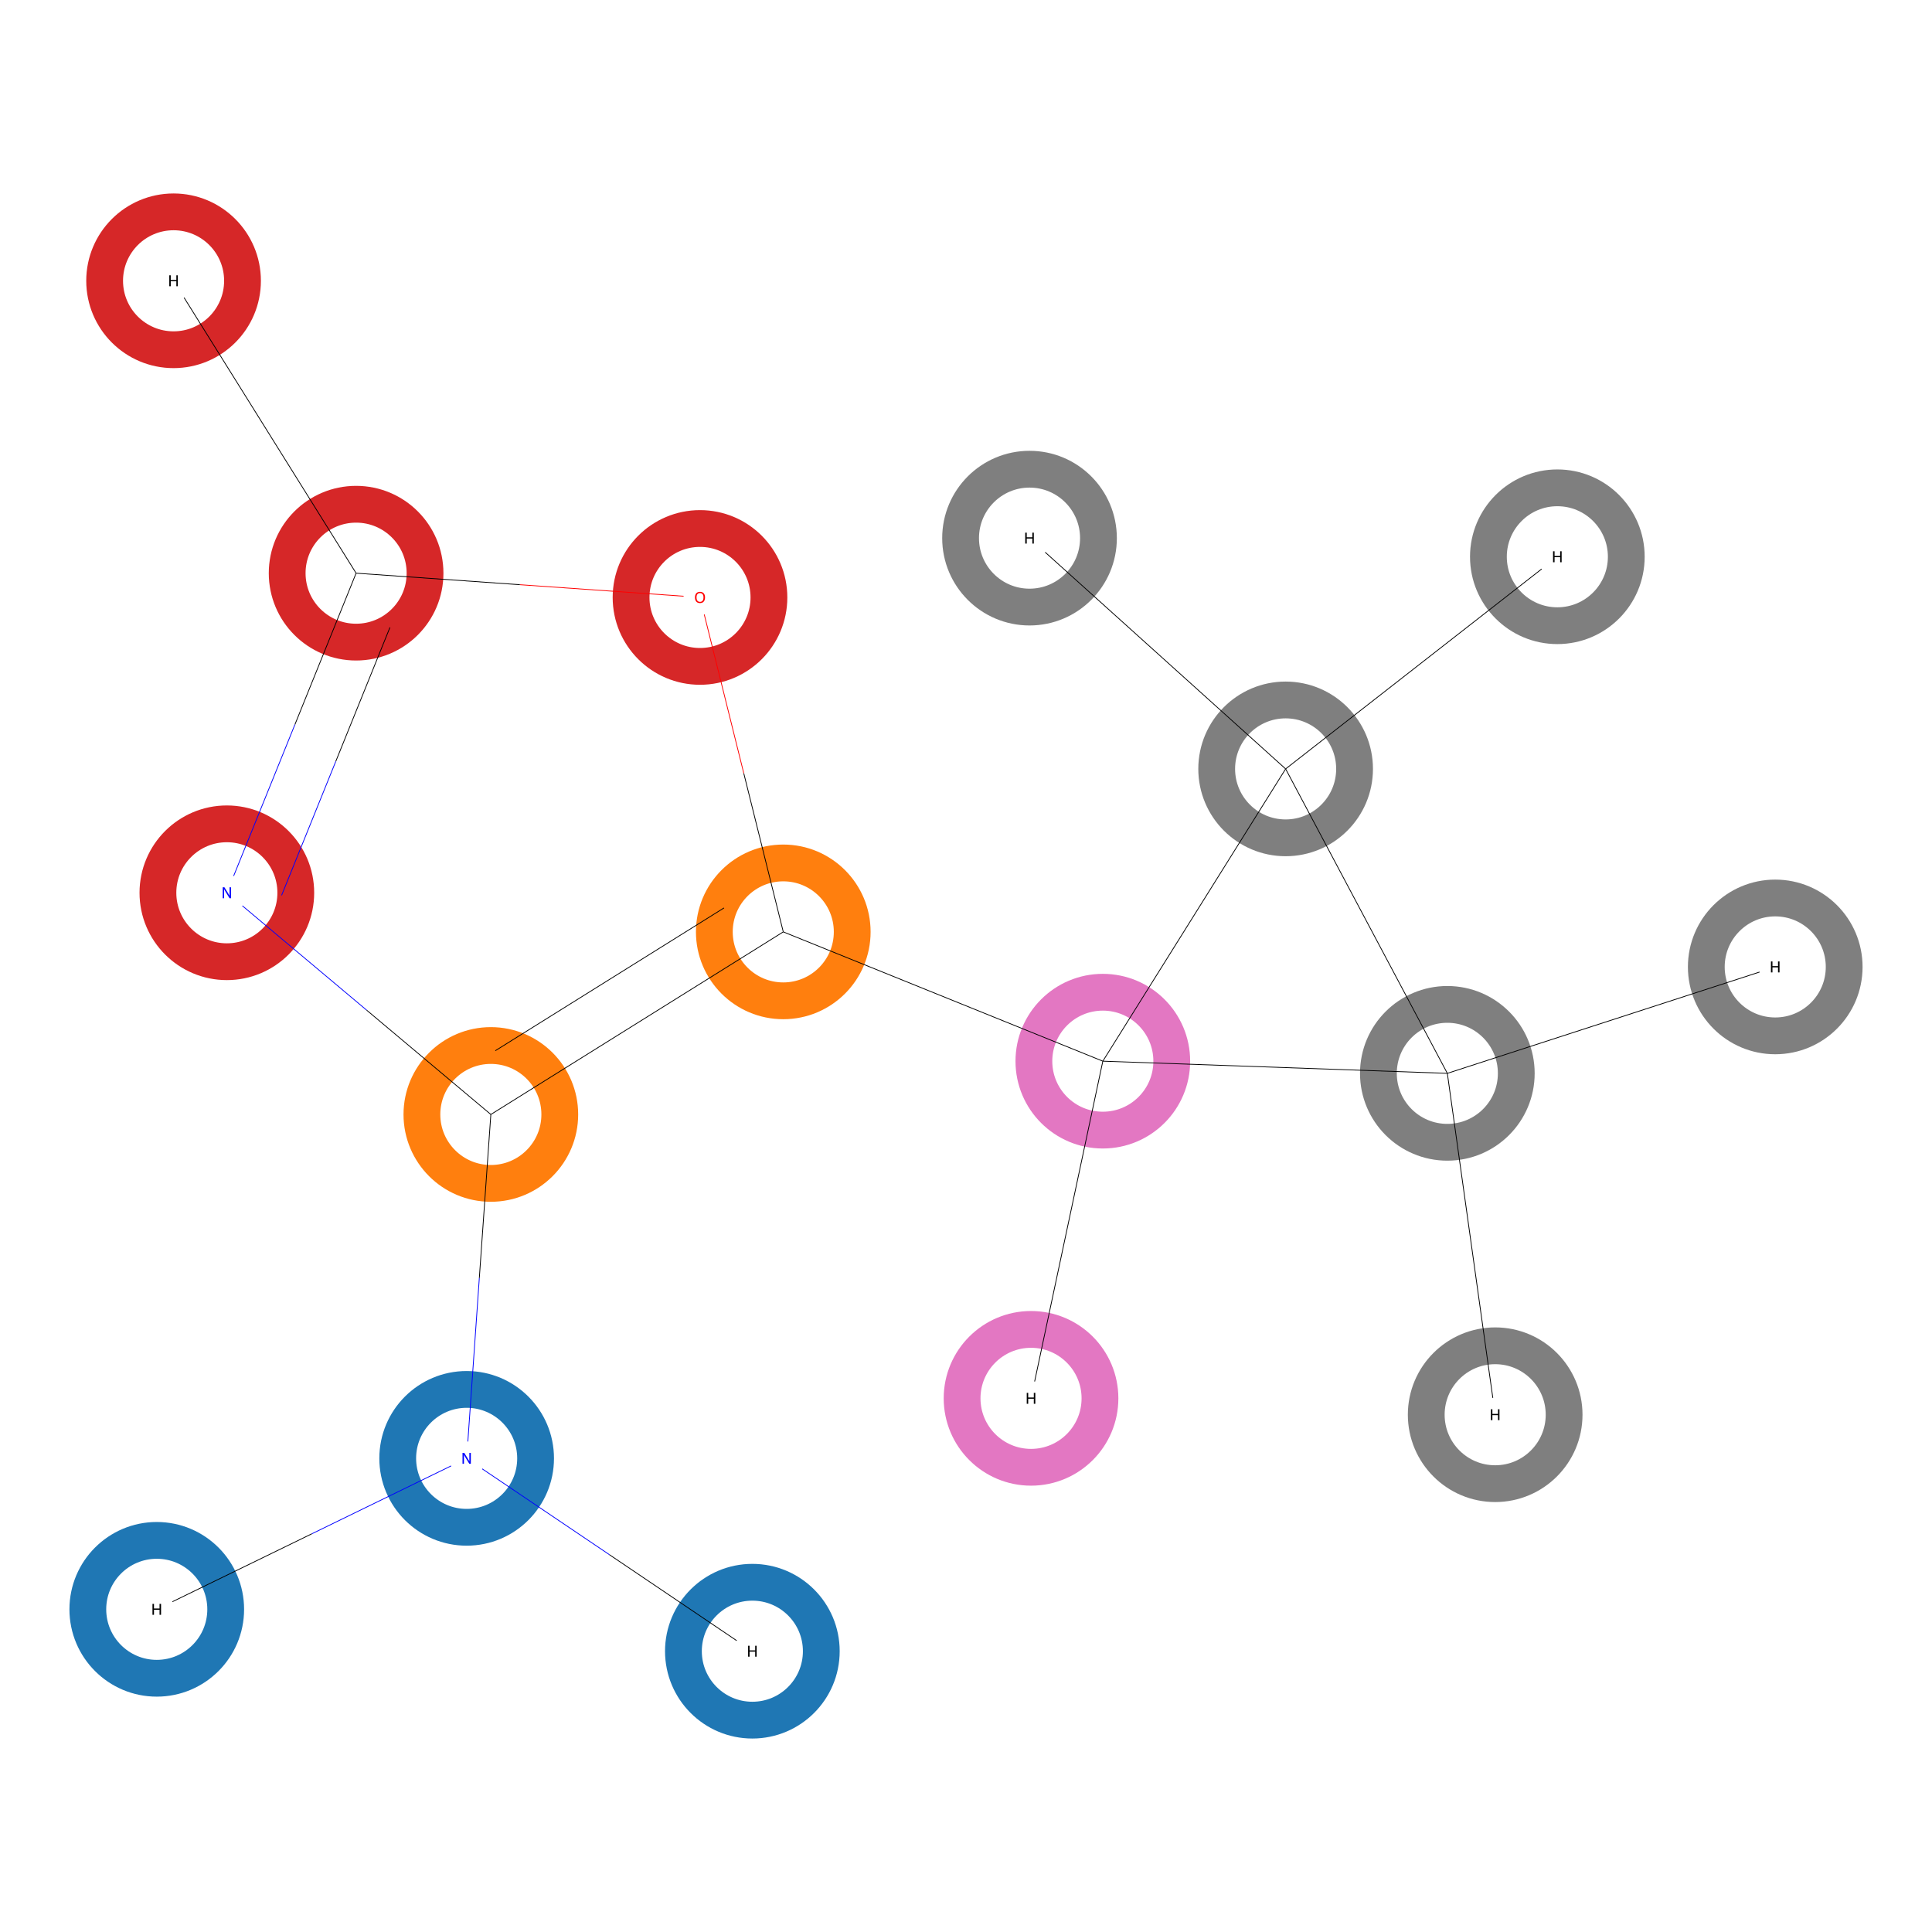 <?xml version='1.0' encoding='iso-8859-1'?>
<svg version='1.1' baseProfile='full'
              xmlns='http://www.w3.org/2000/svg'
                      xmlns:rdkit='http://www.rdkit.org/xml'
                      xmlns:xlink='http://www.w3.org/1999/xlink'
                  xml:space='preserve'
width='5000px' height='5000px' viewBox='0 0 5000 5000'>
<!-- END OF HEADER -->
<rect style='opacity:1.0;fill:#FFFFFF;stroke:none' width='5000.0' height='5000.0' x='0.0' y='0.0'> </rect>
<ellipse cx='1207.7' cy='3774.2' rx='178.4' ry='178.4' class='atom-0'  style='fill:none;stroke:#1F77B4;stroke-width:95.2px;stroke-linecap:butt;stroke-linejoin:miter;stroke-opacity:1' />
<ellipse cx='1270.3' cy='2884.2' rx='178.4' ry='178.4' class='atom-1'  style='fill:none;stroke:#FF7F0E;stroke-width:95.2px;stroke-linecap:butt;stroke-linejoin:miter;stroke-opacity:1' />
<ellipse cx='2027.1' cy='2411.7' rx='178.4' ry='178.4' class='atom-2'  style='fill:none;stroke:#FF7F0E;stroke-width:95.2px;stroke-linecap:butt;stroke-linejoin:miter;stroke-opacity:1' />
<ellipse cx='1811.6' cy='1546.2' rx='178.4' ry='178.4' class='atom-3'  style='fill:none;stroke:#D62728;stroke-width:95.2px;stroke-linecap:butt;stroke-linejoin:miter;stroke-opacity:1' />
<ellipse cx='921.6' cy='1483.4' rx='178.4' ry='178.4' class='atom-4'  style='fill:none;stroke:#D62728;stroke-width:95.2px;stroke-linecap:butt;stroke-linejoin:miter;stroke-opacity:1' />
<ellipse cx='587.1' cy='2310.5' rx='178.4' ry='178.4' class='atom-5'  style='fill:none;stroke:#D62728;stroke-width:95.2px;stroke-linecap:butt;stroke-linejoin:miter;stroke-opacity:1' />
<ellipse cx='2854.1' cy='2746.3' rx='178.4' ry='178.4' class='atom-6'  style='fill:none;stroke:#E377C2;stroke-width:95.2px;stroke-linecap:butt;stroke-linejoin:miter;stroke-opacity:1' />
<ellipse cx='3745.7' cy='2777.8' rx='178.4' ry='178.4' class='atom-7'  style='fill:none;stroke:#7F7F7F;stroke-width:95.2px;stroke-linecap:butt;stroke-linejoin:miter;stroke-opacity:1' />
<ellipse cx='3327.2' cy='1989.9' rx='178.4' ry='178.4' class='atom-8'  style='fill:none;stroke:#7F7F7F;stroke-width:95.2px;stroke-linecap:butt;stroke-linejoin:miter;stroke-opacity:1' />
<ellipse cx='405.7' cy='4164.9' rx='178.4' ry='178.4' class='atom-9'  style='fill:none;stroke:#1F77B4;stroke-width:95.2px;stroke-linecap:butt;stroke-linejoin:miter;stroke-opacity:1' />
<ellipse cx='1947.1' cy='4273.3' rx='178.4' ry='178.4' class='atom-10'  style='fill:none;stroke:#1F77B4;stroke-width:95.2px;stroke-linecap:butt;stroke-linejoin:miter;stroke-opacity:1' />
<ellipse cx='449.2' cy='726.7' rx='178.4' ry='178.4' class='atom-11'  style='fill:none;stroke:#D62728;stroke-width:95.2px;stroke-linecap:butt;stroke-linejoin:miter;stroke-opacity:1' />
<ellipse cx='2668.3' cy='3618.9' rx='178.4' ry='178.4' class='atom-12'  style='fill:none;stroke:#E377C2;stroke-width:95.2px;stroke-linecap:butt;stroke-linejoin:miter;stroke-opacity:1' />
<ellipse cx='3869.5' cy='3661.3' rx='178.4' ry='178.4' class='atom-13'  style='fill:none;stroke:#7F7F7F;stroke-width:95.2px;stroke-linecap:butt;stroke-linejoin:miter;stroke-opacity:1' />
<ellipse cx='4594.3' cy='2502.4' rx='178.4' ry='178.4' class='atom-14'  style='fill:none;stroke:#7F7F7F;stroke-width:95.2px;stroke-linecap:butt;stroke-linejoin:miter;stroke-opacity:1' />
<ellipse cx='4030.4' cy='1440.9' rx='178.4' ry='178.4' class='atom-15'  style='fill:none;stroke:#7F7F7F;stroke-width:95.2px;stroke-linecap:butt;stroke-linejoin:miter;stroke-opacity:1' />
<ellipse cx='2664.4' cy='1392.7' rx='178.4' ry='178.4' class='atom-16'  style='fill:none;stroke:#7F7F7F;stroke-width:95.2px;stroke-linecap:butt;stroke-linejoin:miter;stroke-opacity:1' />
<path class='bond-0 atom-0 atom-1' d='M 1210.8,3730.6 L 1240.5,3307.4' style='fill:none;fill-rule:evenodd;stroke:#0000FF;stroke-width:2.0px;stroke-linecap:butt;stroke-linejoin:miter;stroke-opacity:1' />
<path class='bond-0 atom-0 atom-1' d='M 1240.5,3307.4 L 1270.3,2884.2' style='fill:none;fill-rule:evenodd;stroke:#000000;stroke-width:2.0px;stroke-linecap:butt;stroke-linejoin:miter;stroke-opacity:1' />
<path class='bond-1 atom-0 atom-9' d='M 1167.5,3793.7 L 806.9,3969.5' style='fill:none;fill-rule:evenodd;stroke:#0000FF;stroke-width:2.0px;stroke-linecap:butt;stroke-linejoin:miter;stroke-opacity:1' />
<path class='bond-1 atom-0 atom-9' d='M 806.9,3969.5 L 446.2,4145.2' style='fill:none;fill-rule:evenodd;stroke:#000000;stroke-width:2.0px;stroke-linecap:butt;stroke-linejoin:miter;stroke-opacity:1' />
<path class='bond-2 atom-0 atom-10' d='M 1247.9,3801.3 L 1577.3,4023.6' style='fill:none;fill-rule:evenodd;stroke:#0000FF;stroke-width:2.0px;stroke-linecap:butt;stroke-linejoin:miter;stroke-opacity:1' />
<path class='bond-2 atom-0 atom-10' d='M 1577.3,4023.6 L 1906.6,4246.0' style='fill:none;fill-rule:evenodd;stroke:#000000;stroke-width:2.0px;stroke-linecap:butt;stroke-linejoin:miter;stroke-opacity:1' />
<path class='bond-3 atom-1 atom-2' d='M 1270.3,2884.2 L 2027.1,2411.7' style='fill:none;fill-rule:evenodd;stroke:#000000;stroke-width:2.0px;stroke-linecap:butt;stroke-linejoin:miter;stroke-opacity:1' />
<path class='bond-3 atom-1 atom-2' d='M 1281.9,2719.2 L 1873.7,2349.7' style='fill:none;fill-rule:evenodd;stroke:#000000;stroke-width:2.0px;stroke-linecap:butt;stroke-linejoin:miter;stroke-opacity:1' />
<path class='bond-4 atom-1 atom-5' d='M 1270.3,2884.2 L 948.8,2614.2' style='fill:none;fill-rule:evenodd;stroke:#000000;stroke-width:2.0px;stroke-linecap:butt;stroke-linejoin:miter;stroke-opacity:1' />
<path class='bond-4 atom-1 atom-5' d='M 948.8,2614.2 L 627.3,2344.2' style='fill:none;fill-rule:evenodd;stroke:#0000FF;stroke-width:2.0px;stroke-linecap:butt;stroke-linejoin:miter;stroke-opacity:1' />
<path class='bond-5 atom-2 atom-3' d='M 2027.1,2411.7 L 1924.8,2001.0' style='fill:none;fill-rule:evenodd;stroke:#000000;stroke-width:2.0px;stroke-linecap:butt;stroke-linejoin:miter;stroke-opacity:1' />
<path class='bond-5 atom-2 atom-3' d='M 1924.8,2001.0 L 1822.6,1590.2' style='fill:none;fill-rule:evenodd;stroke:#FF0000;stroke-width:2.0px;stroke-linecap:butt;stroke-linejoin:miter;stroke-opacity:1' />
<path class='bond-6 atom-2 atom-6' d='M 2027.1,2411.7 L 2854.1,2746.3' style='fill:none;fill-rule:evenodd;stroke:#000000;stroke-width:2.0px;stroke-linecap:butt;stroke-linejoin:miter;stroke-opacity:1' />
<path class='bond-7 atom-3 atom-4' d='M 1769.1,1543.0 L 1345.4,1513.2' style='fill:none;fill-rule:evenodd;stroke:#FF0000;stroke-width:2.0px;stroke-linecap:butt;stroke-linejoin:miter;stroke-opacity:1' />
<path class='bond-7 atom-3 atom-4' d='M 1345.4,1513.2 L 921.6,1483.4' style='fill:none;fill-rule:evenodd;stroke:#000000;stroke-width:2.0px;stroke-linecap:butt;stroke-linejoin:miter;stroke-opacity:1' />
<path class='bond-8 atom-4 atom-5' d='M 921.6,1483.4 L 763.2,1875.2' style='fill:none;fill-rule:evenodd;stroke:#000000;stroke-width:2.0px;stroke-linecap:butt;stroke-linejoin:miter;stroke-opacity:1' />
<path class='bond-8 atom-4 atom-5' d='M 763.2,1875.2 L 604.7,2266.9' style='fill:none;fill-rule:evenodd;stroke:#0000FF;stroke-width:2.0px;stroke-linecap:butt;stroke-linejoin:miter;stroke-opacity:1' />
<path class='bond-8 atom-4 atom-5' d='M 1009.2,1623.7 L 869.0,1970.4' style='fill:none;fill-rule:evenodd;stroke:#000000;stroke-width:2.0px;stroke-linecap:butt;stroke-linejoin:miter;stroke-opacity:1' />
<path class='bond-8 atom-4 atom-5' d='M 869.0,1970.4 L 728.8,2317.1' style='fill:none;fill-rule:evenodd;stroke:#0000FF;stroke-width:2.0px;stroke-linecap:butt;stroke-linejoin:miter;stroke-opacity:1' />
<path class='bond-9 atom-4 atom-11' d='M 921.6,1483.4 L 476.4,770.3' style='fill:none;fill-rule:evenodd;stroke:#000000;stroke-width:2.0px;stroke-linecap:butt;stroke-linejoin:miter;stroke-opacity:1' />
<path class='bond-10 atom-6 atom-7' d='M 2854.1,2746.3 L 3745.7,2777.8' style='fill:none;fill-rule:evenodd;stroke:#000000;stroke-width:2.0px;stroke-linecap:butt;stroke-linejoin:miter;stroke-opacity:1' />
<path class='bond-11 atom-6 atom-8' d='M 2854.1,2746.3 L 3327.2,1989.9' style='fill:none;fill-rule:evenodd;stroke:#000000;stroke-width:2.0px;stroke-linecap:butt;stroke-linejoin:miter;stroke-opacity:1' />
<path class='bond-12 atom-6 atom-12' d='M 2854.1,2746.3 L 2677.6,3575.3' style='fill:none;fill-rule:evenodd;stroke:#000000;stroke-width:2.0px;stroke-linecap:butt;stroke-linejoin:miter;stroke-opacity:1' />
<path class='bond-13 atom-7 atom-8' d='M 3745.7,2777.8 L 3327.2,1989.9' style='fill:none;fill-rule:evenodd;stroke:#000000;stroke-width:2.0px;stroke-linecap:butt;stroke-linejoin:miter;stroke-opacity:1' />
<path class='bond-14 atom-7 atom-13' d='M 3745.7,2777.8 L 3863.4,3617.7' style='fill:none;fill-rule:evenodd;stroke:#000000;stroke-width:2.0px;stroke-linecap:butt;stroke-linejoin:miter;stroke-opacity:1' />
<path class='bond-15 atom-7 atom-14' d='M 3745.7,2777.8 L 4553.8,2515.6' style='fill:none;fill-rule:evenodd;stroke:#000000;stroke-width:2.0px;stroke-linecap:butt;stroke-linejoin:miter;stroke-opacity:1' />
<path class='bond-16 atom-8 atom-15' d='M 3327.2,1989.9 L 3989.9,1472.5' style='fill:none;fill-rule:evenodd;stroke:#000000;stroke-width:2.0px;stroke-linecap:butt;stroke-linejoin:miter;stroke-opacity:1' />
<path class='bond-17 atom-8 atom-16' d='M 3327.2,1989.9 L 2704.9,1429.2' style='fill:none;fill-rule:evenodd;stroke:#000000;stroke-width:2.0px;stroke-linecap:butt;stroke-linejoin:miter;stroke-opacity:1' />
<path class='atom-0' d='M 1201.5 3760.0
L 1210.7 3775.0
Q 1211.7 3776.5, 1213.1 3779.2
Q 1214.6 3781.8, 1214.7 3782.0
L 1214.7 3760.0
L 1218.5 3760.0
L 1218.5 3788.3
L 1214.6 3788.3
L 1204.6 3771.9
Q 1203.5 3770.0, 1202.2 3767.8
Q 1201.0 3765.6, 1200.7 3764.9
L 1200.7 3788.3
L 1197.0 3788.3
L 1197.0 3760.0
L 1201.5 3760.0
' fill='#0000FF'/>
<path class='atom-3' d='M 1798.6 1546.1
Q 1798.6 1539.3, 1801.9 1535.5
Q 1805.3 1531.7, 1811.6 1531.7
Q 1817.9 1531.7, 1821.2 1535.5
Q 1824.6 1539.3, 1824.6 1546.1
Q 1824.6 1553.0, 1821.2 1556.9
Q 1817.8 1560.8, 1811.6 1560.8
Q 1805.3 1560.8, 1801.9 1556.9
Q 1798.6 1553.0, 1798.6 1546.1
M 1811.6 1557.6
Q 1815.9 1557.6, 1818.2 1554.7
Q 1820.6 1551.8, 1820.6 1546.1
Q 1820.6 1540.5, 1818.2 1537.7
Q 1815.9 1534.9, 1811.6 1534.9
Q 1807.3 1534.9, 1804.9 1537.7
Q 1802.6 1540.5, 1802.6 1546.1
Q 1802.6 1551.8, 1804.9 1554.7
Q 1807.3 1557.6, 1811.6 1557.6
' fill='#FF0000'/>
<path class='atom-5' d='M 580.8 2296.3
L 590.1 2311.3
Q 591.0 2312.8, 592.5 2315.5
Q 594.0 2318.2, 594.1 2318.3
L 594.1 2296.3
L 597.8 2296.3
L 597.8 2324.6
L 594.0 2324.6
L 584.0 2308.2
Q 582.8 2306.3, 581.6 2304.1
Q 580.4 2301.9, 580.0 2301.2
L 580.0 2324.6
L 576.4 2324.6
L 576.4 2296.3
L 580.8 2296.3
' fill='#0000FF'/>
<path class='atom-9' d='M 394.6 4150.8
L 398.5 4150.8
L 398.5 4162.8
L 412.9 4162.8
L 412.9 4150.8
L 416.8 4150.8
L 416.8 4179.1
L 412.9 4179.1
L 412.9 4166.0
L 398.5 4166.0
L 398.5 4179.1
L 394.6 4179.1
L 394.6 4150.8
' fill='#000000'/>
<path class='atom-10' d='M 1936.1 4259.2
L 1939.9 4259.2
L 1939.9 4271.2
L 1954.4 4271.2
L 1954.4 4259.2
L 1958.2 4259.2
L 1958.2 4287.5
L 1954.4 4287.5
L 1954.4 4274.4
L 1939.9 4274.4
L 1939.9 4287.5
L 1936.1 4287.5
L 1936.1 4259.2
' fill='#000000'/>
<path class='atom-11' d='M 438.1 712.5
L 441.9 712.5
L 441.9 724.5
L 456.4 724.5
L 456.4 712.5
L 460.2 712.5
L 460.2 740.8
L 456.4 740.8
L 456.4 727.7
L 441.9 727.7
L 441.9 740.8
L 438.1 740.8
L 438.1 712.5
' fill='#000000'/>
<path class='atom-12' d='M 2657.2 3604.7
L 2661.0 3604.7
L 2661.0 3616.7
L 2675.5 3616.7
L 2675.5 3604.7
L 2679.4 3604.7
L 2679.4 3633.0
L 2675.5 3633.0
L 2675.5 3619.9
L 2661.0 3619.9
L 2661.0 3633.0
L 2657.2 3633.0
L 2657.2 3604.7
' fill='#000000'/>
<path class='atom-13' d='M 3858.4 3647.1
L 3862.3 3647.1
L 3862.3 3659.2
L 3876.8 3659.2
L 3876.8 3647.1
L 3880.6 3647.1
L 3880.6 3675.4
L 3876.8 3675.4
L 3876.8 3662.4
L 3862.3 3662.4
L 3862.3 3675.4
L 3858.4 3675.4
L 3858.4 3647.1
' fill='#000000'/>
<path class='atom-14' d='M 4583.2 2488.2
L 4587.1 2488.2
L 4587.1 2500.3
L 4601.5 2500.3
L 4601.5 2488.2
L 4605.4 2488.2
L 4605.4 2516.6
L 4601.5 2516.6
L 4601.5 2503.5
L 4587.1 2503.5
L 4587.1 2516.6
L 4583.2 2516.6
L 4583.2 2488.2
' fill='#000000'/>
<path class='atom-15' d='M 4019.3 1426.7
L 4023.2 1426.7
L 4023.2 1438.8
L 4037.7 1438.8
L 4037.7 1426.7
L 4041.5 1426.7
L 4041.5 1455.1
L 4037.7 1455.1
L 4037.7 1442.0
L 4023.2 1442.0
L 4023.2 1455.1
L 4019.3 1455.1
L 4019.3 1426.7
' fill='#000000'/>
<path class='atom-16' d='M 2653.3 1378.5
L 2657.2 1378.5
L 2657.2 1390.5
L 2671.7 1390.5
L 2671.7 1378.5
L 2675.5 1378.5
L 2675.5 1406.8
L 2671.7 1406.8
L 2671.7 1393.7
L 2657.2 1393.7
L 2657.2 1406.8
L 2653.3 1406.8
L 2653.3 1378.5
' fill='#000000'/>
</svg>
